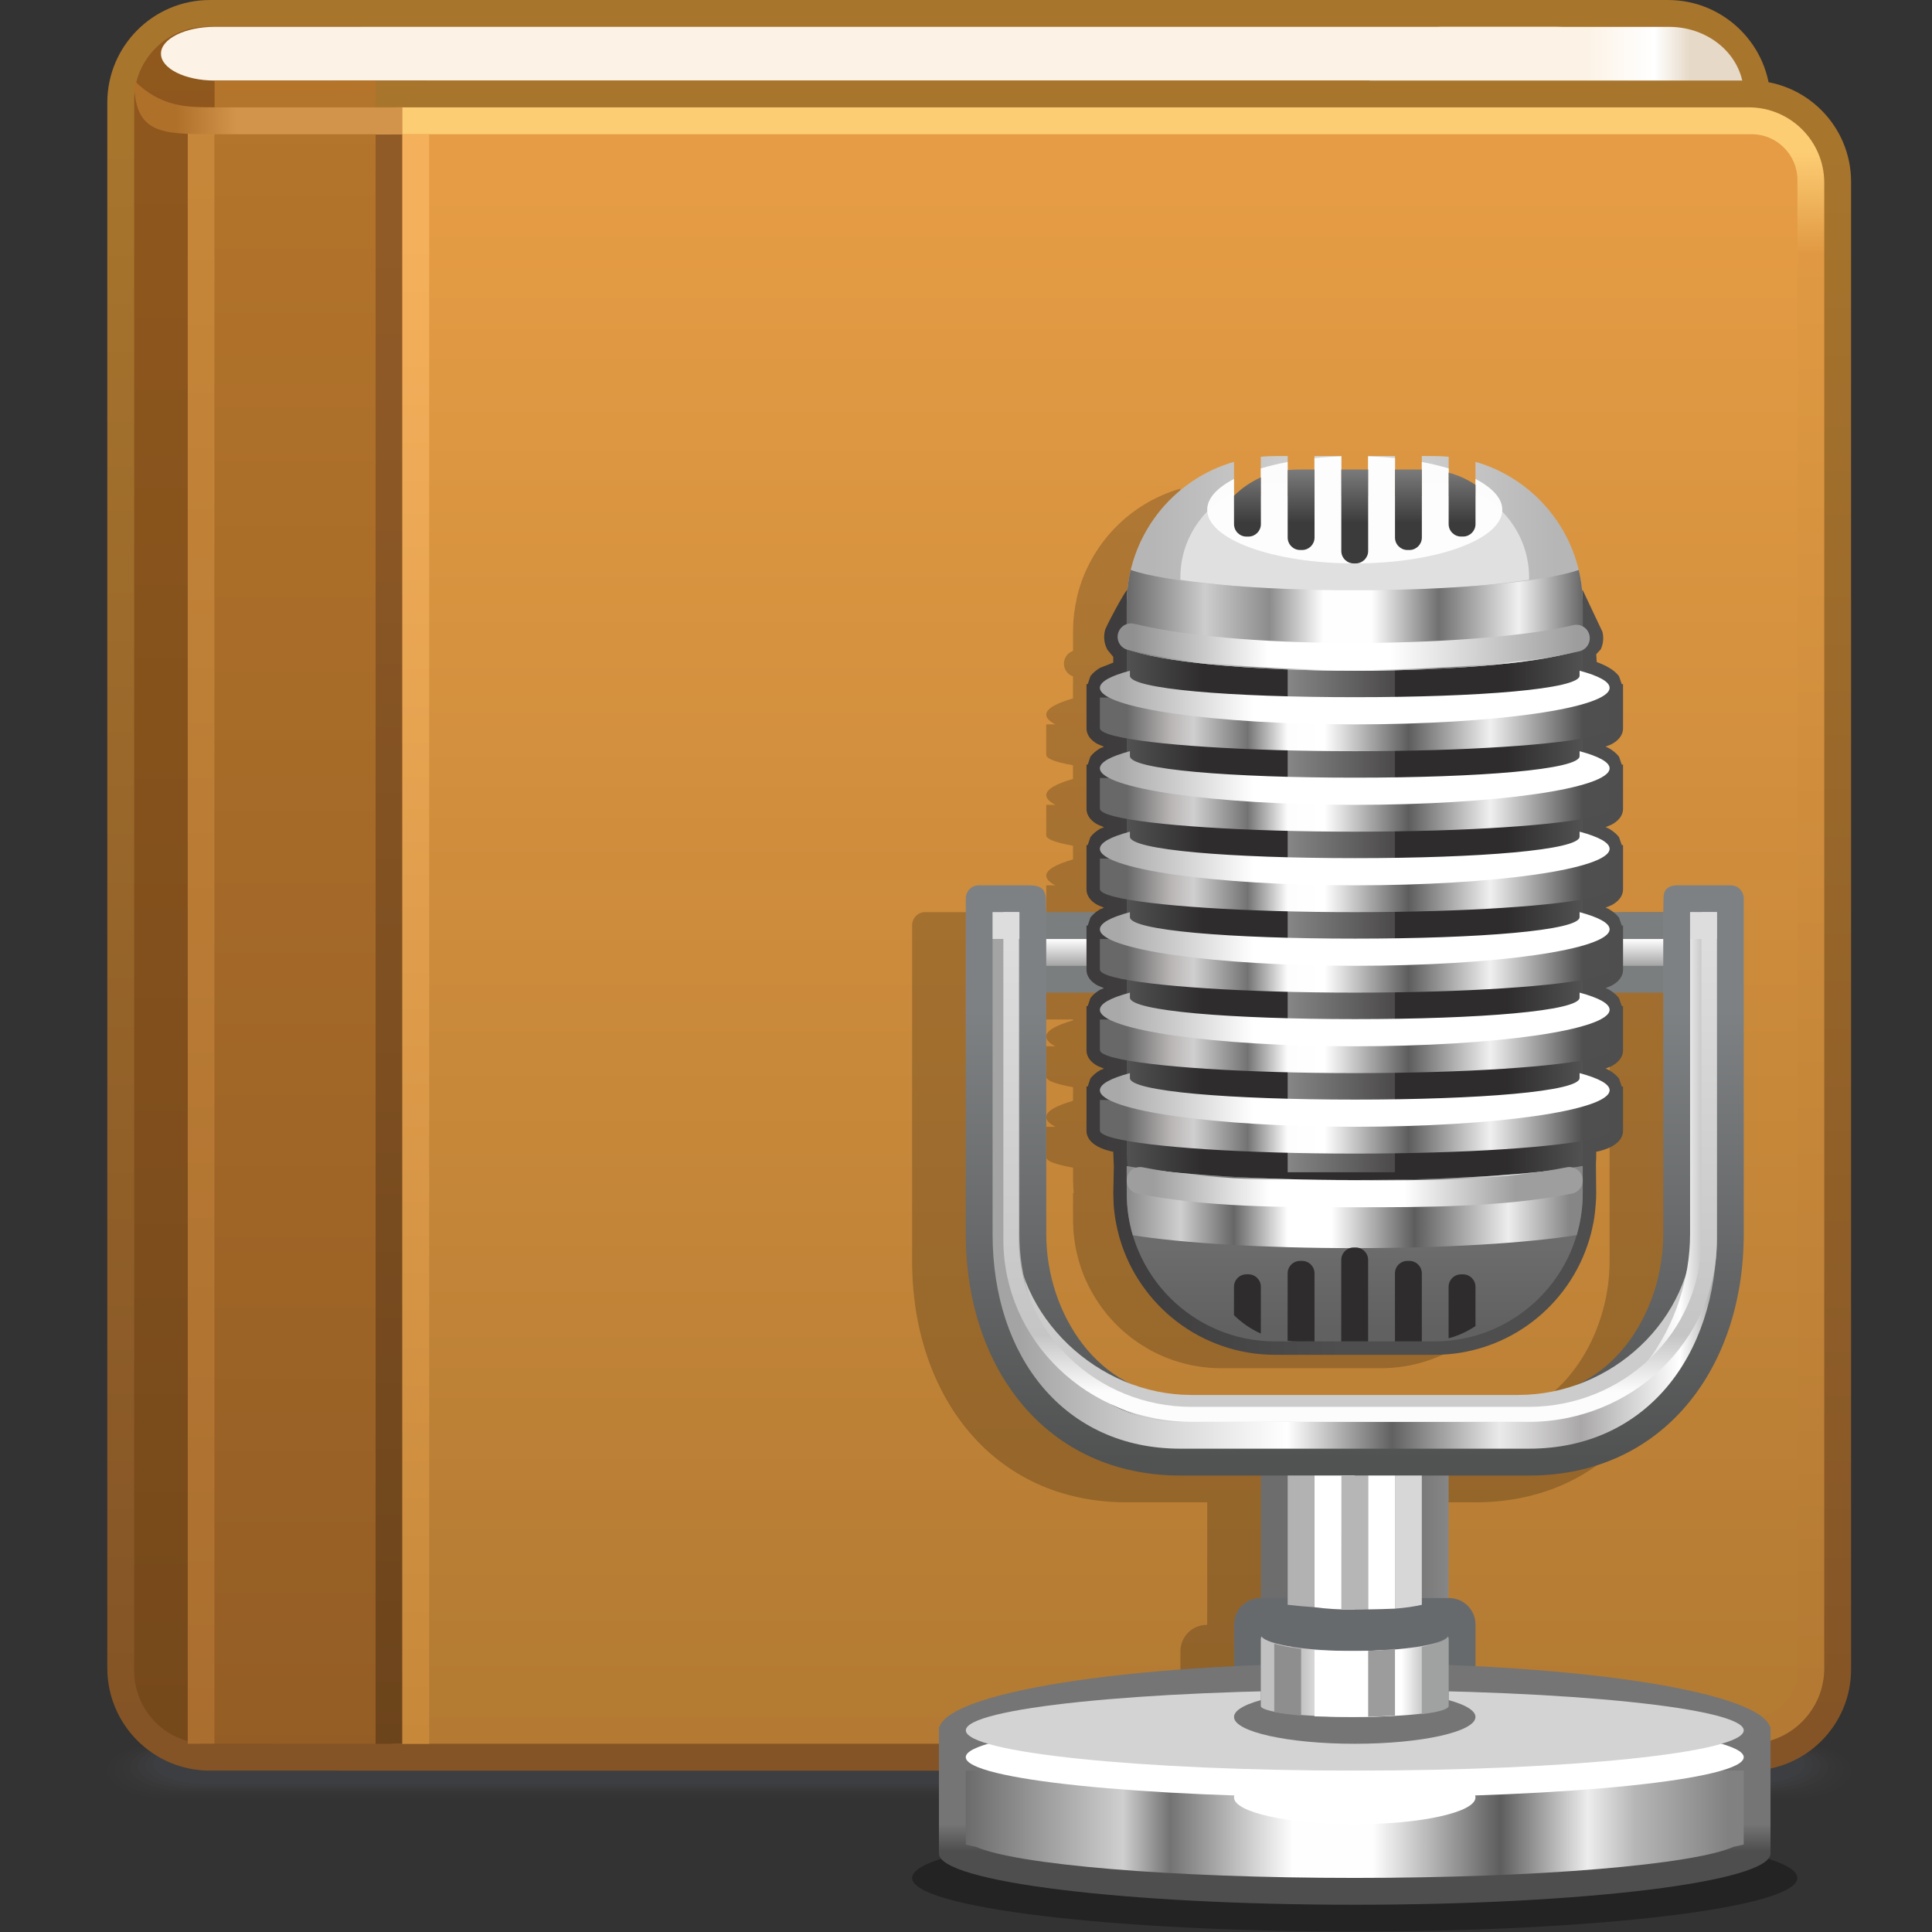 <?xml version="1.0" encoding="UTF-8" standalone="no"?>
<!-- Created with Inkscape (http://www.inkscape.org/) -->

<svg
   xmlns:dc="http://purl.org/dc/elements/1.1/"
   xmlns:cc="http://creativecommons.org/ns#"
   xmlns:rdf="http://www.w3.org/1999/02/22-rdf-syntax-ns#"
   xmlns:svg="http://www.w3.org/2000/svg"
   xmlns="http://www.w3.org/2000/svg"
   xmlns:sodipodi="http://sodipodi.sourceforge.net/DTD/sodipodi-0.dtd"
   xmlns:inkscape="http://www.inkscape.org/namespaces/inkscape"
   width="72"
   height="72"
   id="svg2"
   version="1.1"
   inkscape:version="0.48.3.1 r9886"
   sodipodi:docname="72.svg">
  <rect width="100%" height="100%" fill="#333333" stroke="none"/>
  <defs
     id="defs4">
    <linearGradient
       gradientTransform="translate(32.25,20.625)"
       y2="0"
       x2="10.125"
       y1="0"
       x1="0"
       gradientUnits="userSpaceOnUse"
       id="LinearGradient_35-8">
      <stop
         id="stop8467"
         stop-color="#9f9e9e"
         offset="0" />
      <stop
         id="stop8469"
         stop-color="#ffffff"
         offset="0.32" />
      <stop
         id="stop8471"
         stop-color="#ffffff"
         offset="0.693" />
      <stop
         id="stop8473"
         stop-color="#9f9e9e"
         offset="1" />
    </linearGradient>
    <linearGradient
       gradientTransform="translate(35.25,41.25)"
       y2="-1.875"
       x2="0"
       y1="0"
       x1="0"
       gradientUnits="userSpaceOnUse"
       id="LinearGradient_34-8">
      <stop
         id="stop8462"
         stop-color="#8b8b8b"
         offset="0" />
      <stop
         id="stop8464"
         stop-color="#3c3b3b"
         offset="1" />
    </linearGradient>
    <linearGradient
       gradientTransform="translate(31.696,36.16)"
       y2="-0.075"
       x2="12.375"
       y1="0"
       x1="0"
       gradientUnits="userSpaceOnUse"
       id="LinearGradient_33-9">
      <stop
         id="stop8453"
         stop-color="#909090"
         offset="0" />
      <stop
         id="stop8455"
         stop-color="#ffffff"
         offset="0.303" />
      <stop
         id="stop8457"
         stop-color="#ffffff"
         offset="0.579" />
      <stop
         id="stop8459"
         stop-color="#9e9d9d"
         offset="1" />
    </linearGradient>
    <linearGradient
       gradientTransform="matrix(-1,-0.005,0.002,-1,44.67,27.342)"
       y2="0"
       x2="13.369"
       y1="0"
       x1="0"
       gradientUnits="userSpaceOnUse"
       id="LinearGradient_32-3">
      <stop
         id="stop8446"
         stop-color="#ffffff"
         offset="0" />
      <stop
         id="stop8448"
         stop-color="#ffffff"
         offset="0.72" />
      <stop
         id="stop8450"
         stop-color="#a9a9a9"
         offset="1" />
    </linearGradient>
    <linearGradient
       gradientTransform="matrix(-1,-0.005,0.002,-1,44.67,38.592)"
       y2="0"
       x2="13.369"
       y1="0"
       x1="0"
       gradientUnits="userSpaceOnUse"
       id="LinearGradient_31-4">
      <stop
         id="stop8439"
         stop-color="#ffffff"
         offset="0" />
      <stop
         id="stop8441"
         stop-color="#ffffff"
         offset="0.72" />
      <stop
         id="stop8443"
         stop-color="#a9a9a9"
         offset="1" />
    </linearGradient>
    <linearGradient
       gradientTransform="matrix(-1,-0.005,0.002,-1,44.67,36.342)"
       y2="0"
       x2="13.369"
       y1="0"
       x1="0"
       gradientUnits="userSpaceOnUse"
       id="LinearGradient_30-1">
      <stop
         id="stop8432"
         stop-color="#ffffff"
         offset="0" />
      <stop
         id="stop8434"
         stop-color="#ffffff"
         offset="0.72" />
      <stop
         id="stop8436"
         stop-color="#a9a9a9"
         offset="1" />
    </linearGradient>
    <linearGradient
       gradientTransform="matrix(-1,-0.005,0.002,-1,44.67,34.092)"
       y2="0"
       x2="13.369"
       y1="0"
       x1="0"
       gradientUnits="userSpaceOnUse"
       id="LinearGradient_29-4">
      <stop
         id="stop8425"
         stop-color="#ffffff"
         offset="0" />
      <stop
         id="stop8427"
         stop-color="#ffffff"
         offset="0.72" />
      <stop
         id="stop8429"
         stop-color="#a9a9a9"
         offset="1" />
    </linearGradient>
    <linearGradient
       gradientTransform="matrix(-1,-0.005,0.002,-1,44.67,31.842)"
       y2="0"
       x2="13.369"
       y1="0"
       x1="0"
       gradientUnits="userSpaceOnUse"
       id="LinearGradient_28-8">
      <stop
         id="stop8418"
         stop-color="#ffffff"
         offset="0" />
      <stop
         id="stop8420"
         stop-color="#ffffff"
         offset="0.72" />
      <stop
         id="stop8422"
         stop-color="#a9a9a9"
         offset="1" />
    </linearGradient>
    <linearGradient
       gradientTransform="matrix(-1,-0.005,0.002,-1,44.67,29.592)"
       y2="0"
       x2="13.369"
       y1="0"
       x1="0"
       gradientUnits="userSpaceOnUse"
       id="LinearGradient_27-9">
      <stop
         id="stop8411"
         stop-color="#ffffff"
         offset="0" />
      <stop
         id="stop8413"
         stop-color="#ffffff"
         offset="0.72" />
      <stop
         id="stop8415"
         stop-color="#a9a9a9"
         offset="1" />
    </linearGradient>
    <linearGradient
       gradientTransform="translate(43.875,19.875)"
       y2="0"
       x2="-12.375"
       y1="0"
       x1="0"
       gradientUnits="userSpaceOnUse"
       id="LinearGradient_26-8">
      <stop
         id="stop8394"
         stop-color="#878686"
         offset="0" />
      <stop
         id="stop8396"
         stop-color="#eeeded"
         offset="0.138" />
      <stop
         id="stop8398"
         stop-color="#5d5d5d"
         offset="0.35" />
      <stop
         id="stop8400"
         stop-color="#ffffff"
         offset="0.538" />
      <stop
         id="stop8402"
         stop-color="#ffffff"
         offset="0.636" />
      <stop
         id="stop8404"
         stop-color="#666666"
         offset="0.758" />
      <stop
         id="stop8406"
         stop-color="#d0cfcf"
         offset="0.879" />
      <stop
         id="stop8408"
         stop-color="#8a8989"
         offset="1" />
    </linearGradient>
    <linearGradient
       gradientTransform="translate(37.875,16.875)"
       y2="2.25"
       x2="0"
       y1="0"
       x1="0"
       gradientUnits="userSpaceOnUse"
       id="LinearGradient_25-1">
      <stop
         id="stop8389"
         stop-color="#616161"
         offset="0" />
      <stop
         id="stop8391"
         stop-color="#6c6c6c"
         offset="1" />
    </linearGradient>
    <linearGradient
       gradientTransform="translate(31.5,37.5)"
       y2="0"
       x2="12.75"
       y1="0"
       x1="0"
       gradientUnits="userSpaceOnUse"
       id="LinearGradient_24-6">
      <stop
         id="stop8372"
         stop-color="#686868"
         offset="0" />
      <stop
         id="stop8374"
         stop-color="#cecdcd"
         offset="0.172" />
      <stop
         id="stop8376"
         stop-color="#8c8c8c"
         offset="0.313" />
      <stop
         id="stop8378"
         stop-color="#fefefe"
         offset="0.431" />
      <stop
         id="stop8380"
         stop-color="#fefefe"
         offset="0.537" />
      <stop
         id="stop8382"
         stop-color="#707070"
         offset="0.684" />
      <stop
         id="stop8384"
         stop-color="#f1f0f0"
         offset="0.86" />
      <stop
         id="stop8386"
         stop-color="#666666"
         offset="1" />
    </linearGradient>
    <linearGradient
       gradientTransform="translate(32.25,39)"
       y2="0"
       x2="11.25"
       y1="0"
       x1="0"
       gradientUnits="userSpaceOnUse"
       id="LinearGradient_23-0">
      <stop
         id="stop8365"
         stop-color="#b7b6b6"
         offset="0" />
      <stop
         id="stop8367"
         stop-color="#dadada"
         offset="0.496" />
      <stop
         id="stop8369"
         stop-color="#b7b6b6"
         offset="1" />
    </linearGradient>
    <linearGradient
       gradientTransform="translate(44.25,15)"
       y2="0"
       x2="-12.75"
       y1="0"
       x1="0"
       gradientUnits="userSpaceOnUse"
       id="LinearGradient_22-4">
      <stop
         id="stop8346"
         stop-color="#504f4f"
         offset="0" />
      <stop
         id="stop8348"
         stop-color="#f1f0f0"
         offset="0.203" />
      <stop
         id="stop8350"
         stop-color="#5d5d5d"
         offset="0.382" />
      <stop
         id="stop8352"
         stop-color="#ffffff"
         offset="0.566" />
      <stop
         id="stop8354"
         stop-color="#fdfdfd"
         offset="0.647" />
      <stop
         id="stop8356"
         stop-color="#737373"
         offset="0.735" />
      <stop
         id="stop8358"
         stop-color="#d0cfcf"
         offset="0.853" />
      <stop
         id="stop8360"
         stop-color="#bab6b6"
         offset="0.902" />
      <stop
         id="stop8362"
         stop-color="#686868"
         offset="1" />
    </linearGradient>
    <linearGradient
       gradientTransform="matrix(-1,0,0,-1,38.999,29.164)"
       y2="0"
       x2="2.995"
       y1="0"
       x1="0"
       gradientUnits="userSpaceOnUse"
       id="LinearGradient_21-6">
      <stop
         id="stop8341"
         stop-color="#4b4949"
         offset="0" />
      <stop
         id="stop8343"
         stop-color="#868686"
         offset="1" />
    </linearGradient>
    <linearGradient
       gradientTransform="translate(31.5,28.587)"
       y2="0"
       x2="12.748"
       y1="0"
       x1="0"
       gradientUnits="userSpaceOnUse"
       id="LinearGradient_20-01">
      <stop
         id="stop8332"
         stop-color="#525252"
         offset="0" />
      <stop
         id="stop8334"
         stop-color="#2e2c2c"
         offset="0.167" />
      <stop
         id="stop8336"
         stop-color="#2e2c2c"
         offset="0.833" />
      <stop
         id="stop8338"
         stop-color="#525252"
         offset="1" />
    </linearGradient>
    <linearGradient
       gradientTransform="translate(30.75,27.75)"
       y2="0"
       x2="6.75"
       y1="0"
       x1="0"
       gradientUnits="userSpaceOnUse"
       id="LinearGradient_19-2">
      <stop
         id="stop8327"
         stop-color="#3d3b3b"
         offset="0" />
      <stop
         id="stop8329"
         stop-color="#4e4e4e"
         offset="1" />
    </linearGradient>
    <linearGradient
       gradientTransform="matrix(0,1,-1,0,37.591,15.086)"
       y2="0"
       x2="12.576"
       y1="0"
       x1="0"
       gradientUnits="userSpaceOnUse"
       id="LinearGradient_18-1">
      <stop
         id="stop8320"
         stop-color="#fcfcfc"
         offset="0" />
      <stop
         id="stop8322"
         stop-color="#c5c5c5"
         offset="0.125" />
      <stop
         id="stop8324"
         stop-color="#dddddd"
         offset="1" />
    </linearGradient>
    <linearGradient
       gradientTransform="translate(35.25,7.113)"
       y2="0"
       x2="5.249"
       y1="0"
       x1="0"
       gradientUnits="userSpaceOnUse"
       id="LinearGradient_17-5">
      <stop
         id="stop8311"
         stop-color="#828282"
         offset="0" />
      <stop
         id="stop8313"
         stop-color="#ffffff"
         offset="0.417" />
      <stop
         id="stop8315"
         stop-color="#ffffff"
         offset="0.75" />
      <stop
         id="stop8317"
         stop-color="#808182"
         offset="1" />
    </linearGradient>
    <linearGradient
       gradientTransform="matrix(-1,0,0,-1,48.314,3.375)"
       y2="0"
       x2="21.314"
       y1="0"
       x1="0"
       gradientUnits="userSpaceOnUse"
       id="LinearGradient_16-3">
      <stop
         id="stop8292"
         stop-color="#828181"
         offset="0" />
      <stop
         id="stop8294"
         stop-color="#b7b6b6"
         offset="0.122" />
      <stop
         id="stop8296"
         stop-color="#eeeded"
         offset="0.184" />
      <stop
         id="stop8298"
         stop-color="#5d5d5d"
         offset="0.299" />
      <stop
         id="stop8300"
         stop-color="#fefefe"
         offset="0.466" />
      <stop
         id="stop8302"
         stop-color="#fefefe"
         offset="0.571" />
      <stop
         id="stop8304"
         stop-color="#737373"
         offset="0.732" />
      <stop
         id="stop8306"
         stop-color="#d0cfcf"
         offset="0.794" />
      <stop
         id="stop8308"
         stop-color="#6b6b6b"
         offset="1" />
    </linearGradient>
    <linearGradient
       gradientTransform="translate(38.25,2.25)"
       y2="0.75"
       x2="0"
       y1="0"
       x1="0"
       gradientUnits="userSpaceOnUse"
       id="LinearGradient_15-8">
      <stop
         id="stop8287"
         stop-color="#4e4e4e"
         offset="0" />
      <stop
         id="stop8289"
         stop-color="#757575"
         offset="1" />
    </linearGradient>
    <linearGradient
       gradientTransform="translate(28.5,17.25)"
       y2="0"
       x2="19.5"
       y1="0"
       x1="0"
       gradientUnits="userSpaceOnUse"
       id="LinearGradient_14-7">
      <stop
         id="stop8272"
         stop-color="#a4a4a4"
         offset="0" />
      <stop
         id="stop8274"
         stop-color="#ffffff"
         offset="0.384" />
      <stop
         id="stop8276"
         stop-color="#616161"
         offset="0.534" />
      <stop
         id="stop8278"
         stop-color="#ebeaea"
         offset="0.688" />
      <stop
         id="stop8280"
         stop-color="#a9a7a7"
         offset="0.805" />
      <stop
         id="stop8282"
         stop-color="#ffffff"
         offset="0.947" />
      <stop
         id="stop8284"
         stop-color="#a4a4a4"
         offset="1" />
    </linearGradient>
    <linearGradient
       gradientTransform="matrix(0,1,-1,0,37.457,13.182)"
       y2="0"
       x2="12.594"
       y1="0"
       x1="0"
       gradientUnits="userSpaceOnUse"
       id="LinearGradient_13-4">
      <stop
         id="stop8267"
         stop-color="#515252"
         offset="0" />
      <stop
         id="stop8269"
         stop-color="#7e8183"
         offset="1" />
    </linearGradient>
    <linearGradient
       gradientTransform="matrix(0,-1,1,0,30.063,27.75)"
       y2="0"
       x2="0.75"
       y1="0"
       x1="0"
       gradientUnits="userSpaceOnUse"
       id="LinearGradient_12-9">
      <stop
         id="stop8262"
         stop-color="#ffffff"
         offset="0" />
      <stop
         id="stop8264"
         stop-color="#a4a4a4"
         offset="1" />
    </linearGradient>
    <linearGradient
       gradientTransform="translate(40.5,10.5)"
       y2="0"
       x2="-1.5"
       y1="0"
       x1="0"
       gradientUnits="userSpaceOnUse"
       id="LinearGradient_11-0">
      <stop
         id="stop8257"
         stop-color="#878686"
         offset="0" />
      <stop
         id="stop8259"
         stop-color="#6d6d6d"
         offset="1" />
    </linearGradient>
    <linearGradient
       gradientTransform="translate(6.609,50.672)"
       y2="0"
       x2="-1.687"
       y1="0"
       x1="0"
       gradientUnits="userSpaceOnUse"
       id="LinearGradient_10-5">
      <stop
         id="stop8252"
         stop-color="#d2934b"
         offset="0" />
      <stop
         id="stop8254"
         stop-color="#af712a"
         offset="1" />
    </linearGradient>
    <linearGradient
       gradientTransform="matrix(0,-1,1,0,5.253,54.532)"
       y2="0"
       x2="53.783"
       y1="0"
       x1="0"
       gradientUnits="userSpaceOnUse"
       id="LinearGradient_9-2">
      <stop
         id="stop8247"
         stop-color="#ca8a3b"
         offset="0" />
      <stop
         id="stop8249"
         stop-color="#a76b2d"
         offset="1" />
    </linearGradient>
    <linearGradient
       gradientTransform="matrix(0,1,-1,0,11.25,5.249)"
       y2="0"
       x2="42.171"
       y1="0"
       x1="0"
       gradientUnits="userSpaceOnUse"
       id="LinearGradient_8-1">
      <stop
         id="stop8242"
         stop-color="#c7883a"
         offset="0" />
      <stop
         id="stop8244"
         stop-color="#f5b05b"
         offset="1" />
    </linearGradient>
    <linearGradient
       gradientTransform="matrix(0,1,-1,0,10.499,5.237)"
       y2="0"
       x2="42.177"
       y1="0"
       x1="0"
       gradientUnits="userSpaceOnUse"
       id="LinearGradient_7-80">
      <stop
         id="stop8237"
         stop-color="#6c441b"
         offset="0" />
      <stop
         id="stop8239"
         stop-color="#915b27"
         offset="1" />
    </linearGradient>
    <linearGradient
       gradientTransform="matrix(0,-1,1,0,6.004,52.207)"
       y2="0"
       x2="51.689"
       y1="0"
       x1="0"
       gradientUnits="userSpaceOnUse"
       id="LinearGradient_6-3">
      <stop
         id="stop8232"
         stop-color="#b4752b"
         offset="0" />
      <stop
         id="stop8234"
         stop-color="#915b24"
         offset="1" />
    </linearGradient>
    <linearGradient
       gradientTransform="matrix(0,-1,1,0,26.024,48.653)"
       y2="0"
       x2="41.858"
       y1="0"
       x1="0"
       gradientUnits="userSpaceOnUse"
       id="LinearGradient_5-0">
      <stop
         id="stop8227"
         stop-color="#e59c44"
         offset="0" />
      <stop
         id="stop8229"
         stop-color="#b47b33"
         offset="1" />
    </linearGradient>
    <linearGradient
       gradientTransform="matrix(0,1,-1,0,41.271,6.898)"
       y2="0"
       x2="42.867"
       y1="0"
       x1="0"
       gradientUnits="userSpaceOnUse"
       id="LinearGradient_4-6">
      <stop
         id="stop8220"
         stop-color="#b47a33"
         offset="0" />
      <stop
         id="stop8222"
         stop-color="#e09942"
         offset="0.933" />
      <stop
         id="stop8224"
         stop-color="#fdcd74"
         offset="1" />
    </linearGradient>
    <linearGradient
       gradientTransform="matrix(0,-1,1,0,24.915,50.076)"
       y2="0"
       x2="44.325"
       y1="0"
       x1="0"
       gradientUnits="userSpaceOnUse"
       id="LinearGradient_3-26">
      <stop
         id="stop8215"
         stop-color="#a8752d"
         offset="0" />
      <stop
         id="stop8217"
         stop-color="#845426"
         offset="1" />
    </linearGradient>
    <linearGradient
       gradientTransform="translate(47.25,53.25)"
       y2="0"
       x2="-3"
       y1="0"
       x1="0"
       gradientUnits="userSpaceOnUse"
       id="LinearGradient_2-18">
      <stop
         id="stop8208"
         stop-color="#e6d9c7"
         offset="0" />
      <stop
         id="stop8210"
         stop-color="#ffffff"
         offset="0.333" />
      <stop
         id="stop8212"
         stop-color="#fcf2e5"
         offset="1" />
    </linearGradient>
    <linearGradient
       gradientTransform="matrix(0,-1,1,0,3.75,53.045)"
       y2="0"
       x2="50.702"
       y1="0"
       x1="0"
       gradientUnits="userSpaceOnUse"
       id="LinearGradient_1-8">
      <stop
         id="stop8203"
         stop-color="#90581d"
         offset="0" />
      <stop
         id="stop8205"
         stop-color="#74481b"
         offset="1" />
    </linearGradient>
    <linearGradient
       gradientTransform="matrix(0,-1,1,0,21.769,50.224)"
       y2="0"
       x2="44.467"
       y1="0"
       x1="0"
       gradientUnits="userSpaceOnUse"
       id="LinearGradient-9">
      <stop
         id="stop8198"
         stop-color="#a8752d"
         offset="0" />
      <stop
         id="stop8200"
         stop-color="#845426"
         offset="1" />
    </linearGradient>
  </defs>
  <sodipodi:namedview
     id="base"
     pagecolor="#ffffff"
     bordercolor="#666666"
     borderopacity="1.0"
     inkscape:pageopacity="0.0"
     inkscape:pageshadow="2"
     inkscape:zoom="3.2777778"
     inkscape:cx="36.457627"
     inkscape:cy="39.050847"
     inkscape:document-units="px"
     inkscape:current-layer="layer1"
     showgrid="false"
     inkscape:window-width="909"
     inkscape:window-height="633"
     inkscape:window-x="500"
     inkscape:window-y="212"
     inkscape:window-maximized="0" />
  <g
     inkscape:label="Layer 1"
     inkscape:groupmode="layer"
     id="layer1"
     transform="translate(0,-980.362)">
    <g
       style="fill-rule:evenodd;stroke-width:0.501;stroke-linejoin:bevel;overflow:visible"
       id="g8831"
       transform="matrix(1.333,0,0,1.333,8.2e-5,980.364)">
      <g
         transform="scale(1,-1)"
         font-size="16"
         id="Document"
         style="font-size:16px;fill:none;stroke:#000000;font-family:Times New Roman">
        <g
           transform="translate(0,-54)"
           id="Spread">
          <g
             id="MouseOff">
            <g
               id="Group"
               style="stroke:none">
              <g
                 stroke-miterlimit="79.84"
                 id="Group_1">
                <g
                   id="Group_2">
                  <g
                     id="Group_3"
                     style="fill:#494a4f">
                    <path
                       id="path8482"
                       d="m 3,4.499 0,0 C 3,4.086 3.679,3.75 4.516,3.75 l 45.718,0 c 0.837,0 1.516,0.336 1.516,0.749 l 0,0 c 0,0.415 -0.679,0.751 -1.516,0.751 l -45.718,0 C 3.679,5.25 3,4.914 3,4.499 z"
                       inkscape:connector-curvature="0"
                       style="fill-opacity:0.055;marker-start:none;marker-end:none" />
                    <path
                       id="path8484"
                       d="m 3.213,4.531 0,0 c 0,-0.397 0.68,-0.72 1.517,-0.72 l 45.289,0 c 0.838,0 1.517,0.323 1.517,0.72 l 0,0 c 0,0.396 -0.679,0.719 -1.517,0.719 L 4.73,5.25 C 3.893,5.25 3.213,4.927 3.213,4.531 z"
                       inkscape:connector-curvature="0"
                       style="fill-opacity:0.075;marker-start:none;marker-end:none" />
                    <path
                       id="path8486"
                       d="m 3.428,4.562 0,0 c 0,-0.38 0.679,-0.687 1.515,-0.687 l 44.864,0 c 0.836,0 1.514,0.307 1.514,0.687 l 0,0 c 0,0.379 -0.678,0.688 -1.514,0.688 l -44.864,0 C 4.107,5.25 3.428,4.941 3.428,4.562 z"
                       inkscape:connector-curvature="0"
                       style="fill-opacity:0.094;marker-start:none;marker-end:none" />
                    <path
                       id="path8488"
                       d="m 3.64,4.594 0,-0.001 c 0,-0.362 0.68,-0.656 1.517,-0.656 l 44.436,0 c 0.837,0 1.516,0.294 1.516,0.656 l 0,0.001 c 0,0.361 -0.679,0.656 -1.516,0.656 l -44.436,0 C 4.32,5.25 3.64,4.955 3.64,4.594 z"
                       inkscape:connector-curvature="0"
                       style="fill-opacity:0.11;marker-start:none;marker-end:none" />
                    <path
                       id="path8490"
                       d="m 3.854,4.625 0,0 c 0,-0.346 0.681,-0.626 1.516,-0.626 l 44.01,0 c 0.835,0 1.515,0.28 1.515,0.626 l 0,0 c 0,0.344 -0.68,0.625 -1.515,0.625 l -44.01,0 C 4.535,5.25 3.854,4.969 3.854,4.625 z"
                       inkscape:connector-curvature="0"
                       style="fill-opacity:0.129;marker-start:none;marker-end:none" />
                    <path
                       id="path8492"
                       d="m 4.068,4.655 0,0 c 0,-0.328 0.681,-0.594 1.517,-0.594 l 43.58,0 c 0.836,0 1.516,0.266 1.516,0.594 l 0,0 c 0,0.328 -0.68,0.595 -1.516,0.595 l -43.58,0 C 4.749,5.25 4.068,4.983 4.068,4.655 z"
                       inkscape:connector-curvature="0"
                       style="fill-opacity:0.149;marker-start:none;marker-end:none" />
                    <path
                       id="path8494"
                       d="m 4.283,4.687 0,-0.001 c 0,-0.311 0.679,-0.563 1.516,-0.563 l 43.152,0 c 0.837,0 1.516,0.252 1.516,0.563 l 0,0.001 c 0,0.31 -0.679,0.563 -1.516,0.563 l -43.152,0 C 4.962,5.25 4.283,4.997 4.283,4.687 z"
                       inkscape:connector-curvature="0"
                       style="fill-opacity:0.165;marker-start:none;marker-end:none" />
                  </g>
                  <path
                     style="fill:url(#LinearGradient-9);marker-start:none;marker-end:none"
                     id="path8496"
                     d="M 3,51.134 3,7.367 C 3,5.785 4.285,4.5 5.867,4.5 l 40.767,0 c 1.582,0 2.867,1.285 2.867,2.867 l 0,43.767 c 0,1.582 -1.285,2.867 -2.867,2.867 l -40.767,0 C 4.285,54.001 3,52.716 3,51.134 z"
                     inkscape:connector-curvature="0" />
                  <path
                     style="fill:url(#LinearGradient_1-8);marker-start:none;marker-end:none"
                     id="path8498"
                     d="m 3.751,51.213 0,-43.923 c 0,-1.126 0.915,-2.041 2.041,-2.041 l 4.167,0 C 11.085,5.249 12,6.164 12,7.29 l 0,43.923 c 0,1.126 -0.915,2.041 -2.041,2.041 l -4.167,0 c -1.126,0 -2.041,-0.915 -2.041,-2.041 z"
                     inkscape:connector-curvature="0" />
                  <path
                     id="path8500"
                     d="m 4.5,52.501 0,-10e-4 c 0,-0.414 0.672,-0.75 1.499,-0.75 l 37.503,0 c 0.827,0 1.499,0.336 1.499,0.75 l 0,10e-4 c 0,0.414 -0.672,0.75 -1.499,0.75 l -37.503,0 C 5.172,53.251 4.5,52.915 4.5,52.501 z"
                     inkscape:connector-curvature="0"
                     style="fill:#fcf2e5;marker-start:none;marker-end:none" />
                  <path
                     style="fill:url(#LinearGradient_2-18);marker-start:none;marker-end:none"
                     id="path8502"
                     d="m 38.249,51.376 0,-10e-4 c 0,-1.034 0.934,-1.874 2.083,-1.874 l 6.335,0 c 1.149,0 2.083,0.84 2.083,1.874 l 0,10e-4 c 0,1.034 -0.934,1.874 -2.083,1.874 l -6.335,0 c -1.149,0 -2.083,-0.84 -2.083,-1.874 z"
                     inkscape:connector-curvature="0" />
                  <path
                     style="fill:url(#LinearGradient_3-26);marker-start:none;marker-end:none"
                     id="path8504"
                     d="m 6.75,48.92 0,-41.589 C 6.75,5.769 8.019,4.5 9.581,4.5 l 39.339,0 c 1.562,0 2.831,1.269 2.831,2.831 l 0,41.589 c 0,1.562 -1.269,2.831 -2.831,2.831 l -39.339,0 C 8.019,51.751 6.75,50.482 6.75,48.92 z"
                     inkscape:connector-curvature="0" />
                  <path
                     style="fill:url(#LinearGradient_4-6);marker-start:none;marker-end:none"
                     id="path8506"
                     d="M 9,48.892 9,7.359 C 9,6.196 9.945,5.251 11.108,5.251 l 37.785,0 c 1.163,0 2.108,0.945 2.108,2.108 l 0,41.533 C 51.001,50.055 50.056,51 48.893,51 L 11.108,51 C 9.945,51 9,50.055 9,48.892 z"
                     inkscape:connector-curvature="0" />
                  <path
                     style="fill:url(#LinearGradient_5-0);marker-start:none;marker-end:none"
                     id="path8508"
                     d="m 9.75,48.967 0,-41.683 c 0,-0.708 0.575,-1.283 1.283,-1.283 l 37.935,0 c 0.708,0 1.283,0.575 1.283,1.283 l 0,41.683 c 0,0.708 -0.575,1.283 -1.283,1.283 l -37.935,0 c -0.708,0 -1.283,-0.575 -1.283,-1.283 z"
                     inkscape:connector-curvature="0" />
                  <path
                     style="fill:url(#LinearGradient_6-3);marker-start:none;marker-end:none"
                     id="path8510"
                     d="m 5.999,51.75 0,-46.501 4.501,0 0,46.501 -4.501,0 z"
                     inkscape:connector-curvature="0" />
                  <path
                     style="fill:url(#LinearGradient_7-80);marker-start:none;marker-end:none"
                     id="path8512"
                     d="m 10.5,50.25 0,-45.001 0.749,0 0,45.001 -0.749,0 z"
                     inkscape:connector-curvature="0" />
                  <path
                     style="fill:url(#LinearGradient_8-1);marker-start:none;marker-end:none"
                     id="path8514"
                     d="m 11.25,50.25 0,-45.001 0.749,0 0,45.001 -0.749,0 z"
                     inkscape:connector-curvature="0" />
                  <path
                     style="fill:url(#LinearGradient_9-2);marker-start:none;marker-end:none"
                     id="path8516"
                     d="M 5.249,51 5.249,5.251 6,5.251 6,51 5.249,51 z"
                     inkscape:connector-curvature="0" />
                  <path
                     style="fill:url(#LinearGradient_10-5);marker-start:none;marker-end:none"
                     id="path8518"
                     d="M 3.75,51.75 C 4.5,51 5.25,51 6,51 l 5.25,0 0,-0.75 -5.25,0 c -1.5,0 -2.25,0 -2.25,1.5 z"
                     inkscape:connector-curvature="0" />
                </g>
              </g>
              <g
                 id="Group_4">
                <path
                   id="path8521"
                   stroke-miterlimit="79.84"
                   d="M 37.875,3 C 44.706,3 50.25,2.328 50.25,1.5 50.25,0.672 44.706,0 37.875,0 31.044,0 25.5,0.672 25.5,1.5 25.5,2.328 31.044,3 37.875,3 z"
                   inkscape:connector-curvature="0"
                   style="fill:#000000;fill-opacity:0.31;stroke-width:0.024;marker-start:none;marker-end:none" />
                <path
                   id="path8523"
                   stroke-miterlimit="79.84"
                   d="m 33,6.668 10e-4,1.17 c 0,0.406 0.33,0.736 0.736,0.736 l 0.013,0 0,3.426 -2.25,0 c -3.75,0 -6,3 -6,6.75 l 0,9.381 c 0,0.204 0.16,0.369 0.355,0.369 l 1.383,0 c 0.403,0.005 0.478,-0.126 0.504,-0.369 l 0.008,-0.381 2.249,0 -10e-4,0.356 c -0.129,0.024 -0.243,0.048 -0.34,0.073 -0.002,0.001 -0.005,0.002 -0.008,0.002 -0.004,10e-4 -0.008,0.002 -0.012,0.003 -0.252,0.066 -0.388,0.137 -0.388,0.211 l 0,0.855 0.254,0 c -0.166,0.086 -0.254,0.177 -0.254,0.272 0,0.162 0.27,0.316 0.748,0.453 l 0,0.381 c -0.129,0.024 -0.243,0.048 -0.34,0.073 -0.002,0.001 -0.005,0.002 -0.008,0.002 -0.004,10e-4 -0.008,0.002 -0.012,0.003 -0.252,0.066 -0.388,0.137 -0.388,0.211 l 0,0.855 0.254,0 c -0.166,0.086 -0.254,0.177 -0.254,0.272 0,0.162 0.27,0.316 0.748,0.453 l 0,0.381 c -0.129,0.024 -0.243,0.048 -0.34,0.073 -0.002,10e-4 -0.005,0.002 -0.008,0.002 -0.004,0.001 -0.008,0.002 -0.012,0.003 -0.252,0.066 -0.388,0.137 -0.388,0.211 l 0,0.855 0.255,0 c -0.167,0.086 -0.255,0.177 -0.255,0.272 0,0.162 0.27,0.316 0.748,0.453 l 10e-4,0.632 -10e-4,-0.015 c -0.182,0.062 -0.289,0.254 -0.242,0.444 0.031,0.129 0.126,0.226 0.243,0.266 L 30,36.356 c 0,0.146 0.007,0.29 0.024,0.431 0.002,0.046 0.007,0.09 0.017,0.134 0.015,0.123 0.031,0.215 0.054,0.304 0.004,0.041 0.01,0.066 0.016,0.09 0.346,1.455 1.459,2.614 2.888,3.025 l 0,-0.949 c 0.216,0.213 0.469,0.388 0.748,0.514 l 10e-4,0.577 c 0.131,0.012 0.263,0.019 0.397,0.019 l 0.355,0 -10e-4,-0.392 c 0.093,0.01 0.186,0.016 0.282,0.016 l 0.467,0 0,0.318 0.001,0.058 0.751,0 0,-0.376 0.749,0 0,0.376 0.752,0 0,-0.376 0.749,0 0,0.376 0.354,0 c 0.133,0 0.266,-0.007 0.397,-0.019 l 0,-0.445 c 0.27,-0.072 0.522,-0.188 0.749,-0.34 l 0,0.643 c 1.415,-0.408 2.52,-1.549 2.884,-3.025 l 0.003,0.001 c 0.004,-0.019 0.008,-0.037 0.011,-0.066 0.025,-0.099 0.044,-0.201 0.06,-0.34 0.009,-0.037 0.013,-0.076 0.015,-0.116 0.018,-0.144 0.026,-0.29 0.026,-0.438 l 0,-0.617 c 0.09,-0.049 0.159,-0.134 0.186,-0.24 0.041,-0.17 -0.04,-0.34 -0.185,-0.42 l 0,-0.604 c 0.479,-0.137 0.75,-0.291 0.75,-0.453 0,-0.095 -0.089,-0.186 -0.256,-0.272 l 0.256,0 0,-0.855 c 0,-0.074 -0.136,-0.145 -0.388,-0.211 -0.004,-10e-4 -0.008,-0.002 -0.012,-0.003 -0.003,0 -0.006,-10e-4 -0.008,-0.002 -0.098,-0.025 -0.213,-0.05 -0.342,-0.073 l 0,-0.381 c 0.479,-0.137 0.75,-0.291 0.75,-0.453 0,-0.095 -0.089,-0.186 -0.255,-0.272 l 0.255,0 0,-0.855 c 0,-0.074 -0.136,-0.145 -0.388,-0.211 -0.004,-0.001 -0.008,-0.002 -0.012,-0.003 -0.003,0 -0.006,-0.001 -0.008,-0.002 -0.098,-0.025 -0.213,-0.05 -0.342,-0.073 l 0,-0.381 c 0.479,-0.137 0.75,-0.291 0.75,-0.453 0,-0.095 -0.089,-0.186 -0.255,-0.272 l 0.255,0 0,-0.855 c 0,-0.074 -0.136,-0.145 -0.388,-0.211 -0.004,-0.001 -0.008,-0.002 -0.012,-0.003 -0.003,0 -0.006,-0.001 -0.008,-0.002 -0.098,-0.025 -0.213,-0.05 -0.342,-0.073 l 0,-0.356 2.25,0 0.008,0.381 c -0.004,0.262 0.127,0.393 0.505,0.369 l 1.382,0 c 0.196,0 0.355,-0.165 0.355,-0.369 l 0,-9.381 C 47.25,15 45,12 41.25,12 l -2.251,0 0,-3.426 0.015,0 c 0.406,0 0.736,-0.33 0.736,-0.736 l 0,-1.17 -6.75,0 z m 9.573,7.864 C 44.068,15.204 45,16.977 45,18.75 l 0,6.749 -2.25,0 0,-0.024 c 0.479,-0.137 0.75,-0.291 0.75,-0.453 0,-0.095 -0.089,-0.186 -0.255,-0.272 l 0.255,0 0,-0.855 c 0,-0.074 -0.136,-0.145 -0.388,-0.211 -0.004,-0.001 -0.008,-0.002 -0.012,-0.003 -0.003,0 -0.006,-0.001 -0.008,-0.002 -0.098,-0.025 -0.213,-0.05 -0.342,-0.073 l 0,-0.381 c 0.479,-0.137 0.75,-0.291 0.75,-0.453 0,-0.095 -0.089,-0.186 -0.256,-0.272 l 0.256,0 0,-0.855 c 0,-0.074 -0.136,-0.145 -0.388,-0.211 -0.004,-0.001 -0.008,-0.002 -0.012,-0.003 -0.003,0 -0.006,-0.001 -0.008,-0.002 -0.098,-0.025 -0.213,-0.05 -0.342,-0.073 l 0,-0.355 c 0,-0.122 -0.008,-0.24 -0.023,-0.352 0.007,10e-4 0.014,0.002 0.022,0.004 l 0,-0.758 c 0,-0.084 -0.003,-0.167 -0.01,-0.271 -10e-4,-0.024 -0.002,-0.047 -0.006,-0.073 -0.005,-0.079 -0.014,-0.157 -0.011,-0.128 -0.013,-0.099 -0.012,-0.092 -0.021,-0.16 -0.003,-0.025 -0.02,-0.123 -0.045,-0.239 -0.003,-0.018 -0.007,-0.036 -0.014,-0.059 -0.012,-0.061 -0.027,-0.12 -0.054,-0.21 -0.002,-0.012 -0.005,-0.023 -0.009,-0.035 -0.506,-1.717 -2.095,-2.97 -3.975,-2.97 l -4.459,0 c -1.879,0 -3.467,1.252 -3.975,2.966 l -0.001,10e-4 c -0.008,0.024 -0.015,0.049 -0.02,0.074 -0.017,0.059 -0.027,0.1 -0.036,0.142 -0.012,0.045 -0.019,0.073 -0.024,0.102 -0.018,0.085 -0.032,0.162 -0.043,0.24 -0.004,0.023 -0.007,0.044 -0.009,0.066 -0.017,0.123 -0.028,0.241 -0.021,0.175 -0.011,0.16 -0.01,0.134 -0.007,0.109 -0.008,0.131 -0.009,0.2 -0.009,0.27 l -0.001,0.754 c 0.006,-0.002 0.013,-0.003 0.02,-0.004 C 30.006,20.759 30,20.878 30,21.001 l -0.001,0.355 c -0.129,0.024 -0.244,0.048 -0.341,0.073 -0.002,0.001 -0.005,0.002 -0.008,0.002 -0.004,10e-4 -0.008,0.002 -0.012,0.003 -0.252,0.066 -0.388,0.137 -0.388,0.211 l 0,0.855 0.255,0 c -0.167,0.086 -0.255,0.177 -0.255,0.272 0,0.162 0.27,0.316 0.749,0.453 l 0,0.381 c -0.13,0.024 -0.244,0.048 -0.341,0.073 -0.002,0.001 -0.005,0.002 -0.008,0.002 -0.004,10e-4 -0.008,0.002 -0.012,0.003 -0.252,0.066 -0.388,0.137 -0.388,0.211 l 0,0.855 0.254,0 c -0.166,0.086 -0.254,0.177 -0.254,0.272 0,0.162 0.27,0.316 0.748,0.453 l 10e-4,0.024 -2.249,0 0,-6.749 c 0,-1.743 0.9,-3.486 2.348,-4.182 0.539,-0.204 1.112,-0.315 1.699,-0.315 l 9.156,0 c 0.56,0 1.107,0.098 1.62,0.279 z"
                   inkscape:connector-curvature="0"
                   style="fill:#000000;fill-opacity:0.2;stroke-width:0.122;marker-start:none;marker-end:none" />
                <g
                   stroke-miterlimit="79.84"
                   id="Group_5">
                  <path
                     style="fill:url(#LinearGradient_11-0);marker-start:none;marker-end:none"
                     id="path8526"
                     d="m 35.25,13.613 0,-4.779 c 0,-0.427 0.348,-0.775 0.775,-0.775 l 3.699,0 c 0.427,0 0.775,0.348 0.775,0.775 l 0,4.779 c 0,0.427 -0.348,0.775 -0.775,0.775 l -3.699,0 c -0.427,0 -0.775,-0.348 -0.775,-0.775 z"
                     inkscape:connector-curvature="0" />
                  <path
                     id="path8528"
                     d="m 28.499,28.262 0,-1.775 c 0,-0.131 0.107,-0.238 0.238,-0.238 l 18.275,0 c 0.131,0 0.238,0.107 0.238,0.238 l 0,1.775 c 0,0.131 -0.107,0.238 -0.238,0.238 l -18.275,0 c -0.131,0 -0.238,-0.107 -0.238,-0.238 z"
                     inkscape:connector-curvature="0"
                     style="fill:#7a7e7f;marker-start:none;marker-end:none" />
                  <path
                     style="fill:url(#LinearGradient_12-9);marker-start:none;marker-end:none"
                     id="path8530"
                     d="m 28.5,27.512 0,-0.275 c 0,-0.131 0.107,-0.238 0.238,-0.238 l 18.273,0 c 0.131,0 0.238,0.107 0.238,0.238 l 0,0.275 c 0,0.131 -0.107,0.238 -0.238,0.238 l -18.273,0 c -0.131,0 -0.238,-0.107 -0.238,-0.238 z"
                     inkscape:connector-curvature="0" />
                  <path
                     style="fill:url(#LinearGradient_13-4);marker-start:none;marker-end:none"
                     id="path8532"
                     d="m 27,19.5 0,9.381 c 0,0.204 0.16,0.369 0.355,0.369 l 1.383,0 c 0.403,0.005 0.478,-0.126 0.504,-0.369 l 0.008,-0.381 0,-9 c 0,-2.25 1.5,-4.5 3.75,-4.5 l 9.75,0 c 2.25,0 3.75,2.25 3.75,4.5 l 0,9 0.008,0.381 c -0.004,0.262 0.127,0.393 0.505,0.369 l 1.382,0 c 0.196,0 0.355,-0.165 0.355,-0.369 l 0,-9.381 c 0,-3.75 -2.25,-6.75 -6,-6.75 l -9.75,0 c -3.75,0 -6,3 -6,6.75 z"
                     inkscape:connector-curvature="0" />
                  <path
                     id="path8534"
                     d="m 28.067,19.783 0.3,0 c 0,-2.596 2.335,-4.78 4.93,-4.78 l 9.156,0 c 2.595,0 4.889,2.109 4.889,4.705 l 0.3,-0.075 c 0,-2.83 -2.361,-5.474 -5.189,-5.474 l -9.156,0 c -2.829,0 -5.23,2.794 -5.23,5.624 z"
                     inkscape:connector-curvature="0"
                     style="fill:#cccccc;marker-start:none;marker-end:none" />
                  <path
                     style="fill:url(#LinearGradient_14-7);marker-start:none;marker-end:none"
                     id="path8536"
                     d="m 27.75,19.5 0,9 0.749,-0.004 L 28.5,19.5 c 0,-2.478 1.671,-5.25 4.5,-5.25 l 9.75,0 c 2.828,0 4.5,2.772 4.5,5.25 l 0,8.996 0.75,0.004 0,-9 c 0,-3.459 -2.027,-6 -5.25,-6 l -9.75,0 c -3.224,0 -5.25,2.541 -5.25,6 z"
                     inkscape:connector-curvature="0" />
                  <path
                     style="fill:url(#LinearGradient_15-8);marker-start:none;marker-end:none"
                     id="path8538"
                     d="m 26.25,2.183 0,3.547 23.25,0 -0.002,-3.547 C 49.498,1.391 44.289,0.75 37.873,0.75 31.458,0.75 26.25,1.391 26.25,2.183 z"
                     inkscape:connector-curvature="0" />
                  <path
                     style="fill:url(#LinearGradient_16-3);marker-start:none;marker-end:none"
                     id="path8540"
                     d="m 27.279,2.371 c -0.082,0.015 -0.151,0.03 -0.207,0.044 L 27,2.434 27,4.5 48.75,4.5 48.749,2.434 48.684,2.418 C 48.626,2.403 48.556,2.387 48.47,2.371 47.356,1.873 43.033,1.5 37.874,1.5 32.717,1.5 28.395,1.873 27.279,2.371 z"
                     inkscape:connector-curvature="0" />
                  <path
                     id="path8542"
                     d="m 34.501,8.588 0,-2.325 c 0,-0.406 0.33,-0.736 0.736,-0.736 l 5.277,0 c 0.406,0 0.736,0.33 0.736,0.736 l 0,2.325 c 0,0.406 -0.33,0.736 -0.736,0.736 l -5.277,0 c -0.406,0 -0.736,-0.33 -0.736,-0.736 z"
                     inkscape:connector-curvature="0"
                     style="fill:#676a6d;marker-start:none;marker-end:none" />
                  <path
                     id="path8544"
                     d="M 37.875,7.5 C 44.292,7.5 49.5,6.66 49.5,5.625 49.5,4.59 44.292,3.75 37.875,3.75 31.458,3.75 26.25,4.59 26.25,5.625 26.25,6.66 31.458,7.5 37.875,7.5 z"
                     inkscape:connector-curvature="0"
                     style="fill:#757575;marker-start:none;marker-end:none" />
                  <path
                     id="path8546"
                     d="M 37.875,6 C 43.878,6 48.75,5.496 48.75,4.875 48.75,4.254 43.878,3.75 37.875,3.75 31.872,3.75 27,4.254 27,4.875 27,5.496 31.872,6 37.875,6 z"
                     inkscape:connector-curvature="0"
                     style="fill:#ffffff;marker-start:none;marker-end:none" />
                  <path
                     id="path8548"
                     d="M 37.876,6.75 C 43.878,6.75 48.75,6.246 48.75,5.625 48.75,5.004 43.878,4.5 37.876,4.5 c -6.002,0 -10.874,0.504 -10.874,1.125 0,0.621 4.872,1.125 10.874,1.125 z"
                     inkscape:connector-curvature="0"
                     style="fill:#d3d3d3;marker-start:none;marker-end:none" />
                  <path
                     id="path8550"
                     d="M 37.875,6.75 C 39.738,6.75 41.25,6.414 41.25,6 41.25,5.586 39.738,5.25 37.875,5.25 36.012,5.25 34.5,5.586 34.5,6 c 0,0.414 1.512,0.75 3.375,0.75 z"
                     inkscape:connector-curvature="0"
                     style="fill:#757575;marker-start:none;marker-end:none" />
                  <path
                     id="path8552"
                     d="M 37.875,4.5 C 39.738,4.5 41.25,4.164 41.25,3.75 41.25,3.336 39.738,3 37.875,3 36.012,3 34.5,3.336 34.5,3.75 c 0,0.414 1.512,0.75 3.375,0.75 z"
                     inkscape:connector-curvature="0"
                     style="fill:#ffffff;marker-start:none;marker-end:none" />
                  <g
                     id="Group_6">
                    <path
                       style="fill:url(#LinearGradient_17-5);marker-start:none;marker-end:none"
                       id="path8555"
                       d="m 35.253,6.291 -0.003,0 0,1.875 c 0,0.029 0.005,0.057 0.018,0.083 0.151,-0.228 1.261,-0.406 2.607,-0.406 1.345,0 2.456,0.178 2.606,0.407 C 40.494,8.223 40.5,8.195 40.5,8.166 l 0,-1.875 -0.005,0 C 40.423,6.129 39.275,6 37.875,6 36.472,6 35.326,6.129 35.253,6.291 z"
                       inkscape:connector-curvature="0" />
                    <g
                       id="Group_7">
                      <path
                         id="path8558"
                         d="m 36.75,6.017 0,1.852 c 0.313,-0.017 0.648,-0.026 1,-0.026 0.351,0 0.687,0.009 1,0.026 l 0,-1.852 C 38.437,6.007 38.101,6 37.75,6 c -0.352,0 -0.687,0.006 -1,0.017 z"
                         inkscape:connector-curvature="0"
                         style="fill:#ffffff;marker-start:none;marker-end:none" />
                      <path
                         id="path8560"
                         d="m 35.253,6.291 -0.003,0 0,1.875 c 0,0.029 0.005,0.057 0.017,0.084 0.076,-0.115 0.391,-0.216 0.857,-0.29 l 0,-1.881 c -0.503,0.052 -0.832,0.127 -0.871,0.212 z"
                         inkscape:connector-curvature="0"
                         style="fill:#c1c1c1;marker-start:none;marker-end:none" />
                      <path
                         id="path8562"
                         d="m 39.75,6.079 0,1.881 c 0.399,0.074 0.67,0.175 0.734,0.29 C 40.495,8.223 40.5,8.195 40.5,8.166 l 0,-1.875 -0.004,0 C 40.462,6.207 40.181,6.131 39.75,6.079 z"
                         inkscape:connector-curvature="0"
                         style="fill:#a0a1a1;marker-start:none;marker-end:none" />
                      <path
                         id="path8564"
                         d="m 35.625,6.137 0,1.911 C 35.817,7.99 36.074,7.94 36.375,7.905 l 0,-1.865 c -0.3,0.024 -0.558,0.058 -0.75,0.097 z"
                         inkscape:connector-curvature="0"
                         style="fill:#8e8e8e;marker-start:none;marker-end:none" />
                      <path
                         id="path8566"
                         d="m 38.25,6.004 0,1.845 C 38.52,7.858 38.772,7.877 39,7.905 L 39,6.04 C 38.772,6.023 38.519,6.01 38.25,6.004 z"
                         inkscape:connector-curvature="0"
                         style="fill:#9c9c9c;marker-start:none;marker-end:none" />
                    </g>
                  </g>
                  <g
                     id="Group_8">
                    <path
                       id="path8569"
                       d="m 36.75,9.068 0,3.682 1.125,0 0,-3.75 -0.002,0 c -0.422,0 -0.81,0.025 -1.123,0.068 z"
                       inkscape:connector-curvature="0"
                       style="fill:#ffffff;marker-start:none;marker-end:none" />
                    <path
                       id="path8571"
                       d="m 39,9.028 0,3.722 0.75,0 0,-3.614 C 39.557,9.09 39.3,9.052 39,9.028 z"
                       inkscape:connector-curvature="0"
                       style="fill:#d7d7d7;marker-start:none;marker-end:none" />
                    <path
                       id="path8573"
                       d="m 36,9.136 0,3.614 0.75,0 0,-3.682 C 36.466,9.087 36.213,9.111 36,9.136 z"
                       inkscape:connector-curvature="0"
                       style="fill:#b2b2b2;marker-start:none;marker-end:none" />
                    <path
                       id="path8575"
                       d="m 37.5,9.007 0.002,3.743 0.748,0 0,-3.743 C 38.129,9.003 38.003,9 37.875,9 37.746,9 37.622,9.003 37.5,9.007 z"
                       inkscape:connector-curvature="0"
                       style="fill:#b6b6b6;marker-start:none;marker-end:none" />
                    <path
                       id="path8577"
                       d="m 38.25,9.007 0,3.743 0.75,0 0,-3.722 C 38.762,9.018 38.51,9.011 38.25,9.007 z"
                       inkscape:connector-curvature="0"
                       style="fill:#ffffff;marker-start:none;marker-end:none" />
                  </g>
                  <path
                     id="path8579"
                     d="m 47.25,28.499 0,-0.749 0.749,0 0,0.749 -0.749,0 z"
                     inkscape:connector-curvature="0"
                     style="fill:#dddddd;marker-start:none;marker-end:none" />
                  <path
                     id="path8581"
                     d="m 27.751,28.5 0,-0.749 0.749,0 0,0.749 -0.749,0 z"
                     inkscape:connector-curvature="0"
                     style="fill:#dddddd;marker-start:none;marker-end:none" />
                  <path
                     style="fill:url(#LinearGradient_18-1);marker-start:none;marker-end:none"
                     id="path8583"
                     d="m 28.051,19.342 0,8.739 -10e-4,0 0,0.419 0.434,0 0,-9.158 c 0,-2.579 2.167,-4.673 4.835,-4.673 l 9.412,0 c 2.668,0 4.835,2.094 4.835,4.673 l 0,9.158 0.434,0 0,-0.419 0,0 0,-8.739 C 48,16.53 45.639,14.25 42.731,14.25 l -9.412,0 c -2.909,0 -5.268,2.28 -5.268,5.092 z"
                     inkscape:connector-curvature="0" />
                </g>
                <path
                   style="fill:url(#LinearGradient_19-2);stroke-width:0.122;marker-start:none;marker-end:none"
                   id="path8585"
                   stroke-miterlimit="79.84"
                   d="m 31.308,19.364 -0.021,0.076 c -0.018,0.064 -0.03,0.113 -0.04,0.16 l -0.024,0.103 c -0.021,0.095 -0.036,0.181 -0.049,0.27 l -0.009,0.066 c -0.009,0.066 -0.017,0.13 -0.021,0.169 l -0.005,0.057 -0.007,0.12 -0.007,0.263 0.015,0.742 -0.015,0.36 -0.001,0.051 -0.079,0.018 c -0.071,0.019 -0.67,0.145 -0.67,0.576 l 0,1.23 0.034,0 0.075,0.223 c 0.068,0.092 0.163,0.168 0.268,0.232 l 0.113,0.045 -0.182,0.077 c -0.159,0.088 -0.308,0.227 -0.308,0.443 l 0,1.23 0.034,0 0.075,0.223 c 0.068,0.092 0.163,0.168 0.268,0.232 l 0.113,0.045 -0.182,0.077 c -0.159,0.088 -0.308,0.227 -0.308,0.443 l 0,1.23 0.034,0 0.075,0.223 c 0.068,0.092 0.163,0.168 0.268,0.232 l 0.113,0.045 -0.182,0.077 c -0.159,0.088 -0.308,0.227 -0.308,0.443 l 0,1.23 0.034,0 0.075,0.223 c 0.068,0.092 0.163,0.167 0.268,0.232 l 0.113,0.045 -0.182,0.077 c -0.159,0.088 -0.308,0.227 -0.308,0.443 l 0,1.23 0.034,0 0.075,0.223 c 0.068,0.092 0.163,0.168 0.268,0.232 l 0.113,0.045 -0.182,0.077 c -0.159,0.088 -0.308,0.227 -0.308,0.443 l 0,1.23 0.034,0 0.075,0.223 c 0.068,0.092 0.163,0.168 0.268,0.232 l 0.371,0.147 0,0.16 -0.162,0.197 c -0.087,0.159 -0.117,0.35 -0.07,0.54 0.031,0.129 0.524,1.035 0.609,1.126 l 12.75,0 0.549,-1.162 c 0.041,-0.17 0.022,-0.34 -0.046,-0.488 l -0.128,-0.139 0.014,-0.218 c 0.237,-0.087 0.483,-0.21 0.623,-0.395 l 0.077,-0.223 0.036,0 0,-1.23 c 0,-0.219 -0.157,-0.36 -0.322,-0.449 l -0.165,-0.068 0.1,-0.047 c 0.107,-0.064 0.204,-0.141 0.274,-0.233 l 0.077,-0.223 0.036,0 0,-1.23 c 0,-0.219 -0.157,-0.36 -0.322,-0.449 l -0.165,-0.068 0.1,-0.047 c 0.107,-0.064 0.204,-0.141 0.274,-0.233 l 0.077,-0.223 0.036,0 0,-1.23 c 0,-0.219 -0.157,-0.36 -0.322,-0.449 l -0.165,-0.067 0.1,-0.048 c 0.107,-0.064 0.204,-0.141 0.274,-0.233 l 0.077,-0.223 0.036,0 0,-1.23 c 0,-0.219 -0.157,-0.36 -0.322,-0.449 l -0.165,-0.068 0.1,-0.047 c 0.107,-0.064 0.204,-0.141 0.274,-0.233 l 0.077,-0.223 0.036,0 0,-1.23 c 0,-0.22 -0.157,-0.36 -0.322,-0.449 l -0.165,-0.068 0.1,-0.047 c 0.107,-0.064 0.204,-0.141 0.274,-0.233 l 0.077,-0.223 0.036,0 0,-1.23 c 0,-0.438 -0.628,-0.564 -0.689,-0.58 l -0.061,-0.013 0,-0.051 c 0,-0.213 -0.009,-0.183 -0.008,-0.346 l 0.007,-0.759 c 0,-0.095 -0.004,-0.187 -0.012,-0.3 L 44.606,20.273 C 44.604,20.232 44.6,20.188 44.597,20.16 l -0.006,-0.048 -0.018,-0.146 c -0.005,-0.041 -0.025,-0.153 -0.052,-0.275 l -0.013,-0.056 c -0.014,-0.07 -0.032,-0.141 -0.059,-0.231 L 44.44,19.37 c -0.554,-1.879 -2.286,-3.245 -4.336,-3.245 l -4.459,0 c -2.05,0 -3.781,1.365 -4.337,3.239 z"
                   inkscape:connector-curvature="0" />
                <path
                   style="fill:url(#LinearGradient_20-01);stroke-width:0.122;marker-start:none;marker-end:none"
                   id="path8587"
                   stroke-miterlimit="79.84"
                   d="m 31.5,36.245 0,-14.494 c 0,-1.911 1.651,-2.764 3.007,-3.513 0.899,-0.498 1.989,-0.432 3.058,-0.461 1.163,-0.033 2.418,0.044 3.442,0.587 1.386,0.734 3.243,1.476 3.243,3.387 l 0,14.494 c 0,1.91 -1.571,3.462 -3.503,3.462 l -5.744,0 c -1.932,0 -3.503,-1.552 -3.503,-3.462 z"
                   inkscape:connector-curvature="0" />
                <path
                   style="fill:url(#LinearGradient_21-6);stroke-width:0.122;marker-start:none;marker-end:none"
                   id="path8589"
                   stroke-miterlimit="79.84"
                   d="m 36,36.766 0,-15.537 2.999,0 0,15.537 -2.999,0 z"
                   inkscape:connector-curvature="0" />
                <path
                   style="fill:url(#LinearGradient_22-4);stroke-width:0.122;marker-start:none;marker-end:none"
                   id="path8591"
                   stroke-miterlimit="79.84"
                   d="m 31.158,22.179 c -0.002,0.001 -0.005,0.002 -0.008,0.002 -0.004,10e-4 -0.008,0.002 -0.012,0.003 -0.252,0.066 -0.388,0.137 -0.388,0.211 l 0,0.855 1.051,0 c 0.719,-0.22 3.166,-0.382 6.074,-0.382 2.908,0 5.355,0.162 6.073,0.382 l 1.052,0 0,-0.855 c 0,-0.074 -0.136,-0.145 -0.388,-0.211 -0.004,-0.001 -0.008,-0.002 -0.012,-0.003 -0.003,0 -0.006,-0.001 -0.008,-0.002 -0.981,-0.249 -3.619,-0.429 -6.717,-0.429 -3.097,0 -5.736,0.18 -6.717,0.429 z m 0,2.25 c -0.002,0.001 -0.005,0.002 -0.008,0.002 -0.004,10e-4 -0.008,0.002 -0.012,0.003 -0.252,0.066 -0.388,0.137 -0.388,0.211 l 0,0.855 1.051,0 c 0.719,-0.22 3.166,-0.382 6.074,-0.382 2.908,0 5.355,0.162 6.073,0.382 l 1.052,0 0,-0.855 C 45,24.571 44.864,24.5 44.612,24.434 44.608,24.433 44.604,24.432 44.6,24.431 44.597,24.431 44.594,24.43 44.592,24.429 43.611,24.18 40.973,24 37.875,24 c -3.097,0 -5.736,0.18 -6.717,0.429 z m 0,2.25 c -0.002,0.001 -0.005,0.002 -0.008,0.002 -0.004,10e-4 -0.008,0.002 -0.012,0.003 -0.252,0.066 -0.388,0.137 -0.388,0.211 l 0,0.855 1.051,0 c 0.719,-0.22 3.166,-0.382 6.074,-0.382 2.908,0 5.355,0.162 6.073,0.382 l 1.052,0 0,-0.855 c 0,-0.074 -0.136,-0.145 -0.388,-0.211 -0.004,-0.001 -0.008,-0.002 -0.012,-0.003 -0.003,0 -0.006,-0.001 -0.008,-0.002 -0.981,-0.249 -3.619,-0.429 -6.717,-0.429 -3.097,0 -5.736,0.18 -6.717,0.429 z m 0,2.25 c -0.002,0.001 -0.005,0.002 -0.008,0.002 -0.004,10e-4 -0.008,0.002 -0.012,0.003 C 30.886,29 30.75,29.071 30.75,29.145 l 0,0.855 1.051,0 c 0.719,-0.22 3.166,-0.382 6.074,-0.382 2.908,0 5.355,0.162 6.073,0.382 L 45,30 45,29.145 C 45,29.071 44.864,29 44.612,28.934 44.608,28.933 44.604,28.932 44.6,28.931 44.597,28.931 44.594,28.93 44.592,28.929 43.611,28.68 40.973,28.5 37.875,28.5 c -3.097,0 -5.736,0.18 -6.717,0.429 z m 0,2.25 c -0.002,0.001 -0.005,0.002 -0.008,0.002 -0.004,10e-4 -0.008,0.002 -0.012,0.003 -0.252,0.066 -0.388,0.137 -0.388,0.211 l 0,0.855 1.051,0 c 0.719,-0.22 3.166,-0.382 6.074,-0.382 2.908,0 5.355,0.162 6.073,0.382 l 1.052,0 0,-0.855 c 0,-0.074 -0.136,-0.145 -0.388,-0.211 -0.004,-0.001 -0.008,-0.002 -0.012,-0.003 -0.003,0 -0.006,-0.001 -0.008,-0.002 -0.981,-0.249 -3.619,-0.429 -6.717,-0.429 -3.097,0 -5.736,0.18 -6.717,0.429 z m 0,2.25 c -0.002,10e-4 -0.005,0.002 -0.008,0.002 -0.004,0.001 -0.008,0.002 -0.012,0.003 -0.252,0.066 -0.388,0.137 -0.388,0.211 l 0,0.855 1.051,0 c 0.719,-0.22 3.166,-0.382 6.074,-0.382 2.908,0 5.355,0.162 6.073,0.382 l 1.052,0 0,-0.855 C 45,33.571 44.864,33.5 44.612,33.434 44.608,33.433 44.604,33.432 44.6,33.431 44.597,33.431 44.594,33.43 44.592,33.429 43.611,33.18 40.973,33 37.875,33 c -3.097,0 -5.736,0.18 -6.717,0.429 z"
                   inkscape:connector-curvature="0" />
                <g
                   stroke-miterlimit="79.84"
                   id="Group_9">
                  <path
                     style="fill:url(#LinearGradient_23-0);marker-start:none;marker-end:none"
                     id="path8594"
                     d="m 31.499,35.858 0.001,1.248 c 0,1.89 1.268,3.487 2.999,3.984 l 10e-4,-0.965 0.749,0 -0.001,1.107 c 0.131,0.012 0.263,0.019 0.397,0.019 l 0.355,0 0,-1.126 0.749,0 0,1.126 0.751,0 0,-1.126 0.749,0 0,1.126 0.752,0 0,-1.125 0.749,0 0,1.125 0.354,0 c 0.133,0 0.266,-0.007 0.397,-0.019 l 0,-1.106 0.749,0 0,0.964 c 1.731,-0.498 2.999,-2.094 2.999,-3.984 l 0,-1.248 C 43.37,35.505 40.847,35.25 37.875,35.25 c -2.974,0 -5.498,0.255 -6.376,0.608 z"
                     inkscape:connector-curvature="0" />
                  <path
                     id="path8596"
                     d="m 34.045,37.664 c -0.282,0.027 -0.534,0.056 -0.757,0.086 L 32.999,37.792 33,37.855 c 0,1.049 0.612,1.958 1.499,2.385 l 10e-4,-0.115 0.749,0 -0.001,0.346 c 0.13,0.019 0.262,0.03 0.397,0.03 l 0.355,0 0,-0.376 0.749,0 0,0.376 0.751,0 0,-0.376 0.749,0 0,0.376 0.752,0 0,-0.375 0.749,0 0,0.375 0.354,0 c 0.134,0 0.267,-0.011 0.397,-0.03 l 0,-0.345 0.749,0 0,0.113 c 0.886,-0.427 1.499,-1.335 1.499,-2.383 l 0,-0.064 -0.285,-0.041 C 42.24,37.721 41.987,37.691 41.702,37.664 40.646,37.562 39.321,37.5 37.875,37.5 c -1.448,0 -2.774,0.062 -3.83,0.164 z"
                     inkscape:connector-curvature="0"
                     style="fill:#e0e0e0;marker-start:none;marker-end:none" />
                  <path
                     id="path8598"
                     d="m 33.75,39.75 c 0,0.32 0.277,0.617 0.749,0.861 l 10e-4,-0.486 0.749,0 -0.001,0.781 c 0.231,0.069 0.482,0.13 0.751,0.18 L 36,40.125 l 0.749,0 -0.001,1.068 c 0.242,0.025 0.493,0.042 0.751,0.05 l 10e-4,-1.118 0.749,0 0,1.118 c 0.258,-0.008 0.51,-0.025 0.752,-0.05 l 0,-1.067 0.749,0 0,0.96 c 0.269,-0.05 0.52,-0.111 0.751,-0.18 l 0,-0.78 0.749,0 0,0.485 C 41.722,40.367 42,40.07 42,39.75 c 0,-0.828 -1.848,-1.5 -4.125,-1.5 -2.277,0 -4.125,0.672 -4.125,1.5 z"
                     inkscape:connector-curvature="0"
                     style="fill:#ffffff;fill-opacity:0.945;marker-start:none;marker-end:none" />
                </g>
                <path
                   style="fill:url(#LinearGradient_24-6);stroke-width:0.122;marker-start:none;marker-end:none"
                   id="path8600"
                   stroke-miterlimit="79.84"
                   d="m 31.499,35.858 0.001,1.248 c 0,0.33 0.038,0.651 0.111,0.96 0.968,-0.331 3.408,-0.566 6.264,-0.566 2.854,0 5.294,0.235 6.262,0.566 0.073,-0.308 0.112,-0.63 0.112,-0.96 l 0,-1.248 C 43.37,35.505 40.847,35.25 37.875,35.25 c -2.974,0 -5.498,0.255 -6.376,0.608 z"
                   inkscape:connector-curvature="0" />
                <path
                   style="fill:url(#LinearGradient_25-1);stroke-width:0.122;marker-start:none;marker-end:none"
                   id="path8602"
                   stroke-miterlimit="79.84"
                   d="m 31.5,20.645 -0.001,0.754 c 1.341,-0.233 3.692,-0.389 6.366,-0.389 2.687,0 5.047,0.157 6.384,0.393 l 0,-0.758 c 0,-2.288 -1.857,-4.145 -4.145,-4.145 l -4.459,0 c -2.288,0 -4.145,1.857 -4.145,4.145 z"
                   inkscape:connector-curvature="0" />
                <path
                   style="fill:url(#LinearGradient_26-8);stroke-width:0.122;marker-start:none;marker-end:none"
                   id="path8604"
                   stroke-miterlimit="79.84"
                   d="M 31.669,19.467 C 31.559,19.84 31.5,20.236 31.5,20.645 l -0.001,0.754 c 1.341,-0.233 3.692,-0.389 6.366,-0.389 2.687,0 5.047,0.157 6.384,0.393 l 0,-0.758 c 0,-0.408 -0.059,-0.802 -0.169,-1.174 -1.362,-0.22 -3.638,-0.364 -6.214,-0.364 -2.565,0 -4.832,0.143 -6.197,0.36 z"
                   inkscape:connector-curvature="0" />
                <path
                   style="fill:url(#LinearGradient_27-9);stroke-width:0.122;marker-start:none;marker-end:none"
                   id="path8606"
                   stroke-miterlimit="79.84"
                   d="m 30.75,25.772 c 0,0.172 0.304,0.335 0.839,0.478 l 0,-0.138 c 0,-0.376 2.824,-0.602 6.294,-0.602 3.47,0 6.278,0.226 6.278,0.602 l 0,0.138 C 44.696,26.107 45,25.944 45,25.772 45,25.206 41.808,24.75 37.875,24.75 c -3.933,0 -7.125,0.456 -7.125,1.022 z"
                   inkscape:connector-curvature="0" />
                <path
                   style="fill:url(#LinearGradient_28-8);stroke-width:0.122;marker-start:none;marker-end:none"
                   id="path8608"
                   stroke-miterlimit="79.84"
                   d="m 30.75,28.022 c 0,0.172 0.304,0.335 0.839,0.478 l 0,-0.138 c 0,-0.376 2.824,-0.602 6.294,-0.602 3.47,0 6.278,0.226 6.278,0.602 l 0,0.138 C 44.696,28.357 45,28.194 45,28.022 45,27.456 41.808,27 37.875,27 33.942,27 30.75,27.456 30.75,28.022 z"
                   inkscape:connector-curvature="0" />
                <path
                   style="fill:url(#LinearGradient_29-4);stroke-width:0.122;marker-start:none;marker-end:none"
                   id="path8610"
                   stroke-miterlimit="79.84"
                   d="m 30.75,30.272 c 0,0.172 0.304,0.335 0.839,0.478 l 0,-0.138 c 0,-0.376 2.824,-0.602 6.294,-0.602 3.47,0 6.278,0.226 6.278,0.602 l 0,0.138 C 44.696,30.607 45,30.444 45,30.272 45,29.706 41.808,29.25 37.875,29.25 c -3.933,0 -7.125,0.456 -7.125,1.022 z"
                   inkscape:connector-curvature="0" />
                <path
                   style="fill:url(#LinearGradient_30-1);stroke-width:0.122;marker-start:none;marker-end:none"
                   id="path8612"
                   stroke-miterlimit="79.84"
                   d="m 30.75,32.522 c 0,0.172 0.304,0.335 0.839,0.478 l 0,-0.138 c 0,-0.376 2.824,-0.602 6.294,-0.602 3.47,0 6.278,0.226 6.278,0.602 l 0,0.138 C 44.696,32.857 45,32.694 45,32.522 45,31.956 41.808,31.5 37.875,31.5 c -3.933,0 -7.125,0.456 -7.125,1.022 z"
                   inkscape:connector-curvature="0" />
                <path
                   style="fill:url(#LinearGradient_31-4);stroke-width:0.122;marker-start:none;marker-end:none"
                   id="path8614"
                   stroke-miterlimit="79.84"
                   d="m 30.75,34.772 c 0,0.172 0.304,0.335 0.839,0.478 l 0,-0.138 c 0,-0.376 2.824,-0.602 6.294,-0.602 3.47,0 6.278,0.226 6.278,0.602 l 0,0.138 C 44.696,35.107 45,34.944 45,34.772 45,34.206 41.808,33.75 37.875,33.75 c -3.933,0 -7.125,0.456 -7.125,1.022 z"
                   inkscape:connector-curvature="0" />
                <path
                   style="fill:url(#LinearGradient_32-3);stroke-width:0.122;marker-start:none;marker-end:none"
                   id="path8616"
                   stroke-miterlimit="79.84"
                   d="m 30.75,23.522 c 0,0.172 0.304,0.335 0.839,0.478 l 0,-0.138 c 0,-0.376 2.824,-0.602 6.294,-0.602 3.47,0 6.278,0.226 6.278,0.602 l 0,0.138 C 44.696,23.857 45,23.694 45,23.522 45,22.956 41.808,22.5 37.875,22.5 c -3.933,0 -7.125,0.456 -7.125,1.022 z"
                   inkscape:connector-curvature="0" />
                <path
                   style="fill:url(#LinearGradient_33-9);fill-rule:evenodd;stroke-width:0.5;marker-start:none;marker-end:none"
                   id="path8618"
                   stroke-miterlimit="79.84"
                   d="m 31.532,35.833 c -0.202,0.049 -0.325,0.252 -0.276,0.453 0.049,0.202 0.252,0.325 0.453,0.276 1.598,-0.39 4.058,-0.551 6.445,-0.535 1.188,0.008 2.35,0.059 3.364,0.146 1.019,0.086 1.877,0.207 2.463,0.351 0.202,0.049 0.405,-0.074 0.454,-0.275 0.049,-0.202 -0.074,-0.405 -0.275,-0.454 -0.643,-0.157 -1.546,-0.282 -2.578,-0.37 -1.036,-0.088 -2.217,-0.14 -3.423,-0.148 -2.402,-0.016 -4.937,0.143 -6.627,0.556 z"
                   inkscape:connector-curvature="0" />
                <path
                   style="fill:url(#LinearGradient_34-8);stroke-width:0.122;marker-start:none;marker-end:none"
                   id="path8620"
                   stroke-miterlimit="79.84"
                   d="m 37.499,38.598 0,2.277 0.751,0 0,-2.277 c 0,-0.192 -0.156,-0.348 -0.348,-0.348 l -0.055,0 c -0.192,0 -0.348,0.156 -0.348,0.348 z M 36,38.973 35.999,40.859 c 0.093,0.01 0.186,0.016 0.282,0.016 l 0.47,0 0,-1.902 c 0,-0.192 -0.156,-0.348 -0.348,-0.348 l -0.055,0 C 36.156,38.625 36,38.781 36,38.973 z m 3,0 0,1.902 0.751,0 0,-1.902 c 0,-0.192 -0.156,-0.348 -0.348,-0.348 l -0.055,0 C 39.156,38.625 39,38.781 39,38.973 z m -4.5,0.375 -10e-4,0.793 c 0.216,0.214 0.47,0.389 0.751,0.515 l 10e-4,-1.308 C 35.251,39.156 35.095,39 34.903,39 l -0.055,0 C 34.656,39 34.5,39.156 34.5,39.348 z m 6,10e-4 0,1.439 c 0.271,-0.072 0.524,-0.189 0.751,-0.341 l 0,-1.098 c 0,-0.192 -0.156,-0.348 -0.348,-0.348 l -0.055,0 c -0.192,0 -0.348,0.156 -0.348,0.348 z"
                   inkscape:connector-curvature="0" />
                <path
                   style="fill:url(#LinearGradient_35-8);fill-rule:evenodd;stroke-width:0.5;marker-start:none;marker-end:none"
                   id="path8622"
                   stroke-miterlimit="79.84"
                   d="m 31.801,20.632 c -0.203,0.04 -0.335,0.238 -0.294,0.441 0.04,0.203 0.238,0.335 0.441,0.294 0.912,-0.182 1.884,-0.275 2.885,-0.322 1.002,-0.046 2.024,-0.047 3.041,-0.046 1.989,0.003 4.095,0.002 5.927,0.368 0.203,0.041 0.401,-0.091 0.441,-0.294 0.041,-0.203 -0.091,-0.401 -0.294,-0.441 -0.963,-0.193 -1.991,-0.287 -3.02,-0.334 -1.03,-0.048 -2.069,-0.048 -3.053,-0.048 -2.016,-0.002 -4.156,-0.002 -6.074,0.382 z"
                   inkscape:connector-curvature="0" />
                <path
                   id="path8624"
                   stroke-miterlimit="79.84"
                   d="m 37.498,18.777 0,-2.277 0.751,0 0,2.277 c 0,0.192 -0.156,0.348 -0.348,0.348 l -0.055,0 c -0.192,0 -0.348,-0.156 -0.348,-0.348 z M 35.999,18.402 35.998,16.516 C 36.091,16.506 36.184,16.5 36.28,16.5 l 0.47,0 0,1.902 c 0,0.192 -0.156,0.348 -0.348,0.348 l -0.055,0 c -0.192,0 -0.348,-0.156 -0.348,-0.348 z m 3,0 0,-1.902 0.751,0 0,1.902 c 0,0.192 -0.156,0.348 -0.348,0.348 l -0.055,0 c -0.192,0 -0.348,-0.156 -0.348,-0.348 z m -4.5,-0.375 -0.001,-0.793 c 0.216,-0.214 0.47,-0.389 0.751,-0.515 l 10e-4,1.308 c 0,0.192 -0.156,0.348 -0.348,0.348 l -0.055,0 c -0.192,0 -0.348,-0.156 -0.348,-0.348 z m 6,-0.001 0,-1.439 c 0.271,0.072 0.524,0.189 0.751,0.341 l 0,1.098 c 0,0.192 -0.156,0.348 -0.348,0.348 l -0.055,0 c -0.192,0 -0.348,-0.156 -0.348,-0.348 z"
                   inkscape:connector-curvature="0"
                   style="fill:#2e2c2c;stroke-width:0.122;marker-start:none;marker-end:none" />
              </g>
            </g>
          </g>
        </g>
      </g>
    </g>
  </g>
</svg>
